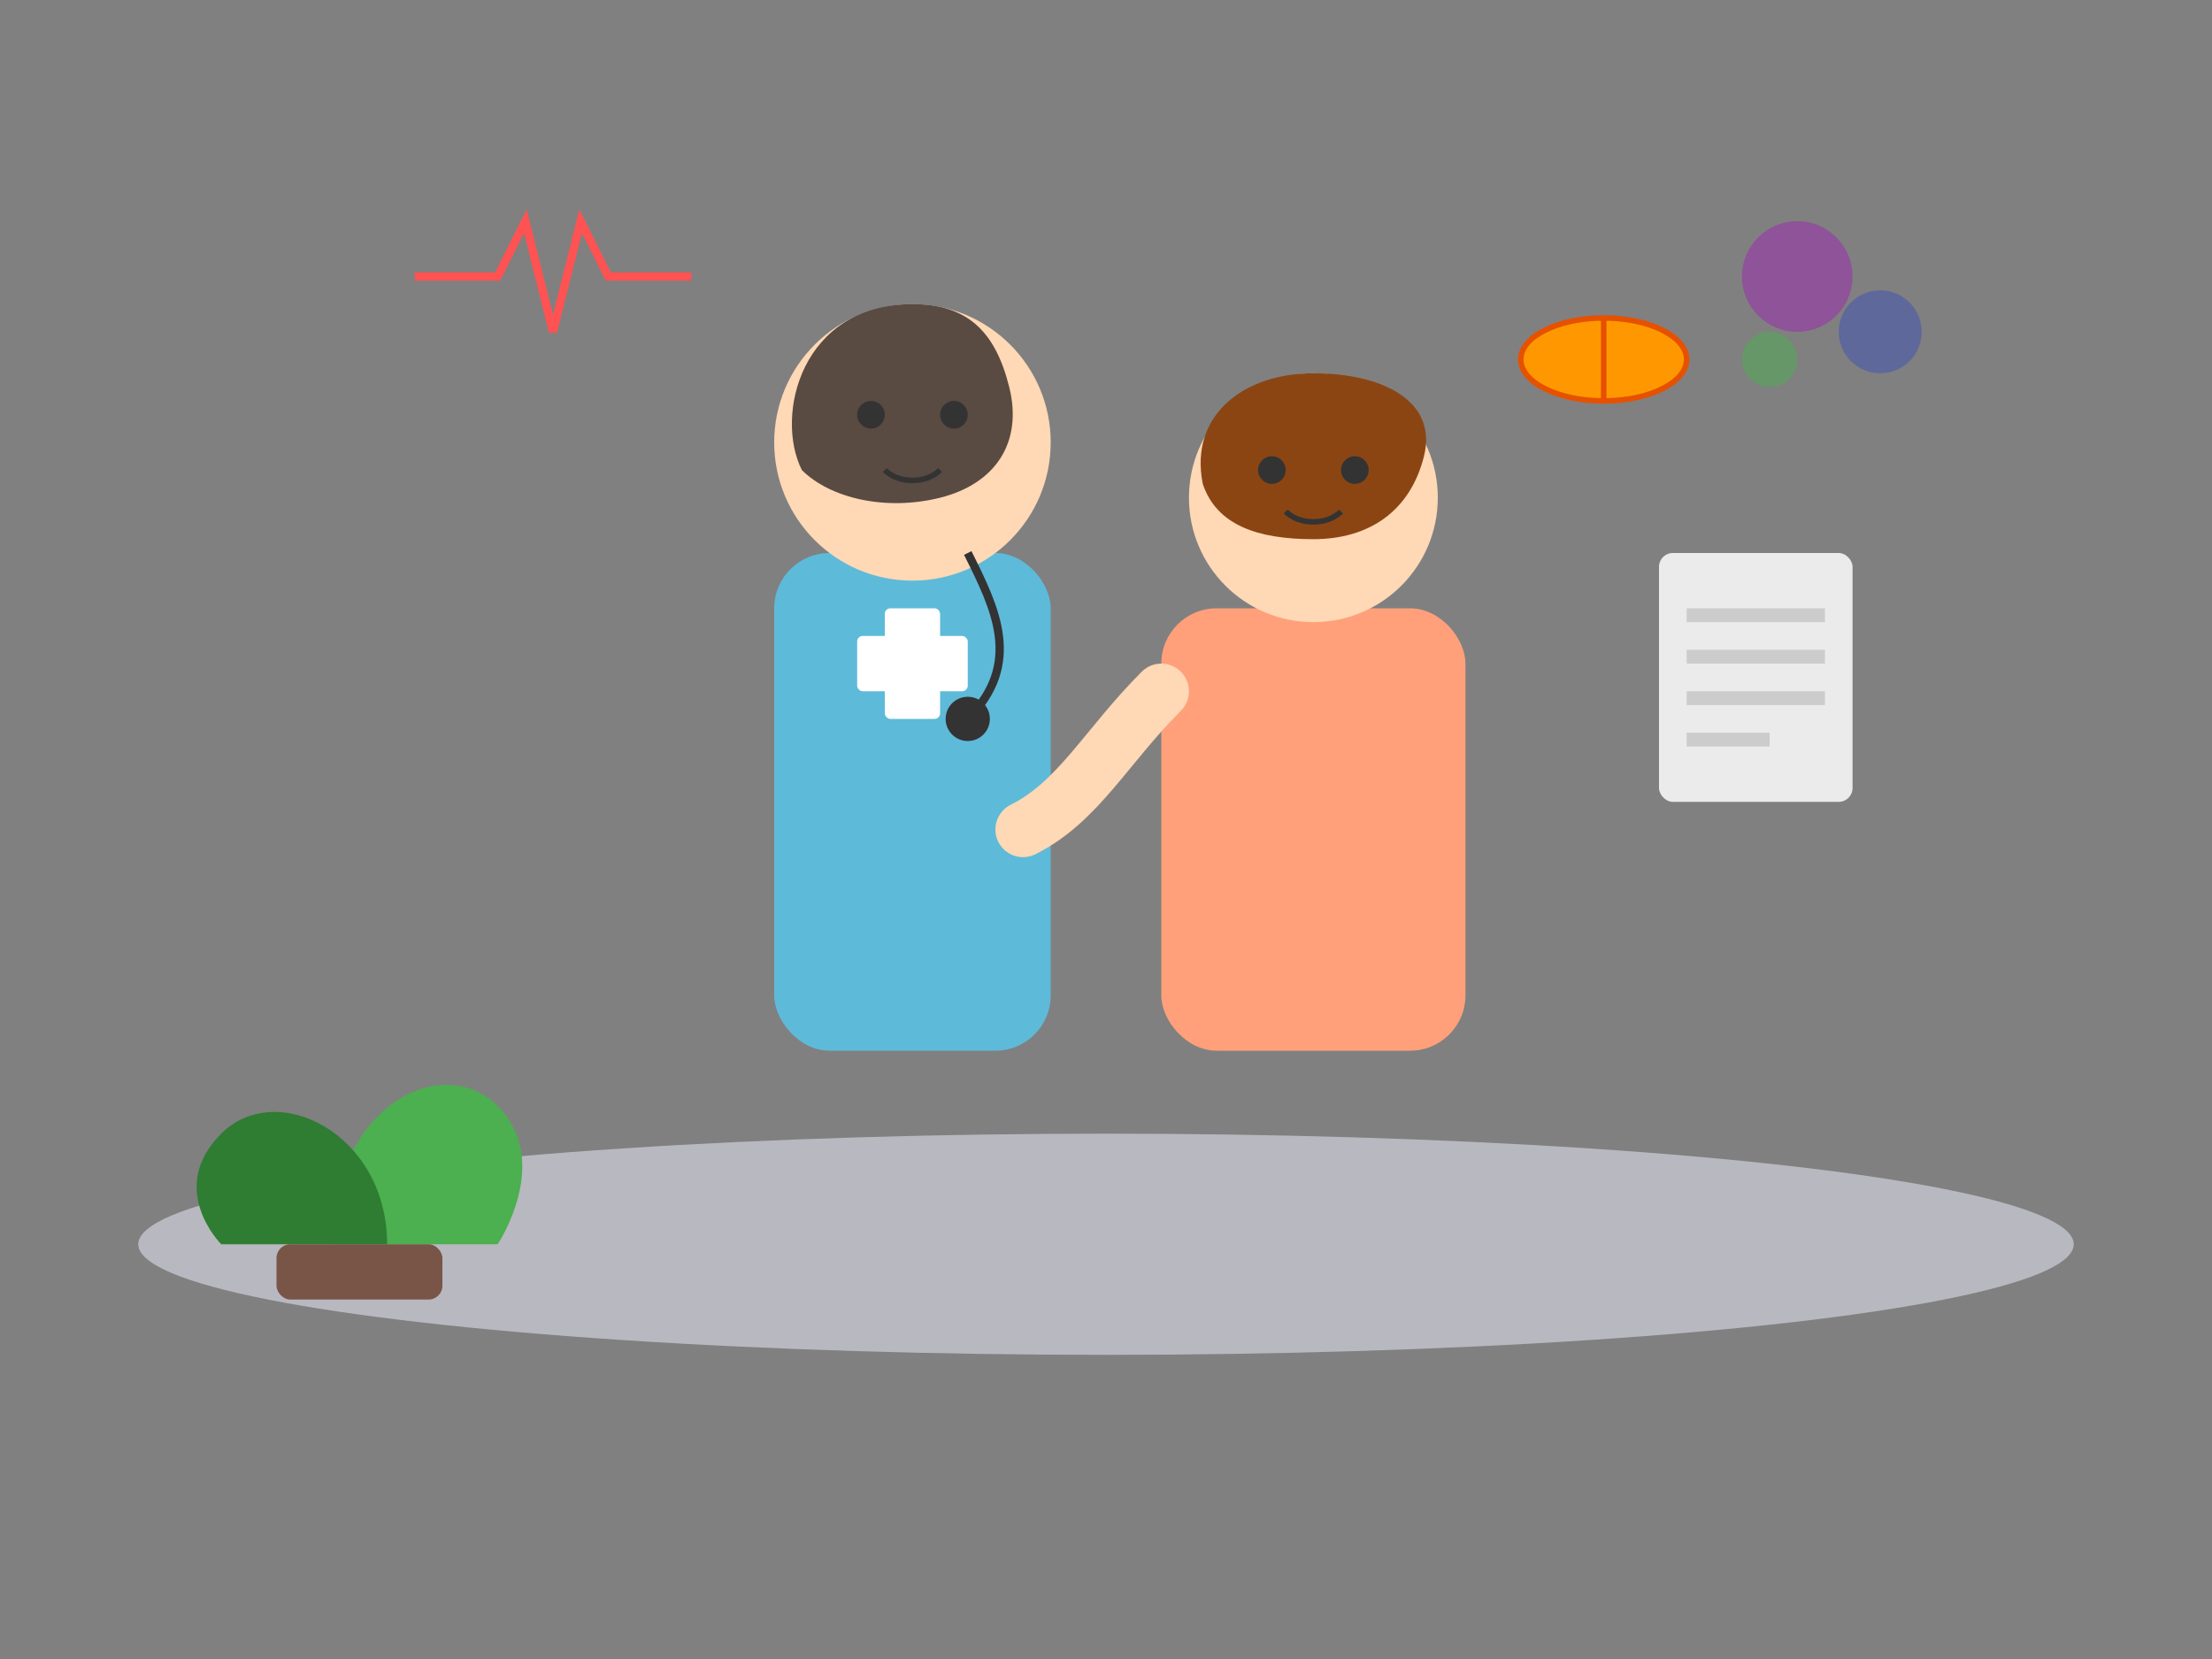 <svg xmlns="http://www.w3.org/2000/svg" viewBox="0 0 800 600">
  <rect x="0" y="0" width="800" height="600" fill="#808080" stroke="none"/>
  <!-- Background elements -->
  <ellipse cx="400" cy="450" rx="350" ry="40" fill="#f0f0ff" opacity="0.5"/>
  
  <!-- Doctor character -->
  <g id="doctor">
    <!-- Body -->
    <rect x="280" y="200" width="100" height="180" rx="20" fill="#5EBAD9"/>
    
    <!-- Head -->
    <circle cx="330" cy="160" r="50" fill="#FFD8B5"/>
    
    <!-- Hair -->
    <path d="M330 110 C290 110 280 150 290 170 C300 180 320 185 340 180 C360 175 370 160 365 140 C360 120 350 110 330 110" fill="#594A42"/>
    
    <!-- Face -->
    <circle cx="315" cy="150" r="5" fill="#333"/>
    <circle cx="345" cy="150" r="5" fill="#333"/>
    <path d="M320 170 C325 175 335 175 340 170" stroke="#333" stroke-width="2" fill="none"/>
    
    <!-- Stethoscope -->
    <path d="M350 200 C360 220 370 240 350 260" stroke="#333" stroke-width="3" fill="none"/>
    <circle cx="350" cy="260" r="8" fill="#333"/>
    
    <!-- Medical cross symbol -->
    <rect x="320" y="220" width="20" height="40" rx="2" fill="#fff"/>
    <rect x="310" y="230" width="40" height="20" rx="2" fill="#fff"/>
  </g>
  
  <!-- Patient character -->
  <g id="patient">
    <!-- Body -->
    <rect x="420" y="220" width="110" height="160" rx="20" fill="#FFA07A"/>
    
    <!-- Head -->
    <circle cx="475" cy="180" r="45" fill="#FFD8B5"/>
    
    <!-- Hair -->
    <path d="M475 135 C450 135 430 150 435 175 C440 190 455 195 475 195 C495 195 510 185 515 165 C520 145 500 135 475 135" fill="#8B4513"/>
    
    <!-- Face -->
    <circle cx="460" cy="170" r="5" fill="#333"/>
    <circle cx="490" cy="170" r="5" fill="#333"/>
    <path d="M465 185 C470 190 480 190 485 185" stroke="#333" stroke-width="2" fill="none"/>
    
    <!-- Arm -->
    <path d="M420 250 C400 270 390 290 370 300" stroke="#FFD8B5" stroke-width="20" fill="none" stroke-linecap="round"/>
  </g>
  
  <!-- Medical devices and elements -->
  <g id="medical-elements">
    <!-- Heart monitor line -->
    <path d="M150 100 C160 100 170 100 180 100 L190 80 L200 120 L210 80 L220 100 C230 100 240 100 250 100" stroke="#FF5252" stroke-width="3" fill="none"/>
    
    <!-- Pill -->
    <ellipse cx="580" cy="130" rx="30" ry="15" fill="#FF9800"/>
    <ellipse cx="580" cy="130" rx="30" ry="15" fill="none" stroke="#E65100" stroke-width="2"/>
    <line x1="580" y1="115" x2="580" y2="145" stroke="#E65100" stroke-width="2"/>
    
    <!-- Clipboard -->
    <rect x="600" y="200" width="70" height="90" rx="5" fill="#EBEBEB"/>
    <rect x="610" y="220" width="50" height="5" fill="#ccc"/>
    <rect x="610" y="235" width="50" height="5" fill="#ccc"/>
    <rect x="610" y="250" width="50" height="5" fill="#ccc"/>
    <rect x="610" y="265" width="30" height="5" fill="#ccc"/>
  </g>
  
  <!-- Decorative elements -->
  <g id="decorations">
    <!-- Plants -->
    <path d="M120 450 C120 400 160 380 180 400 C200 420 180 450 180 450" fill="#4CAF50"/>
    <path d="M140 450 C140 410 100 390 80 410 C60 430 80 450 80 450" fill="#2E7D32"/>
    <rect x="100" y="450" width="60" height="20" rx="5" fill="#795548"/>
    
    <!-- Decorative circles -->
    <circle cx="650" cy="100" r="20" fill="#9C27B0" opacity="0.5"/>
    <circle cx="680" cy="120" r="15" fill="#3F51B5" opacity="0.5"/>
    <circle cx="640" cy="130" r="10" fill="#4CAF50" opacity="0.5"/>
  </g>
</svg>
